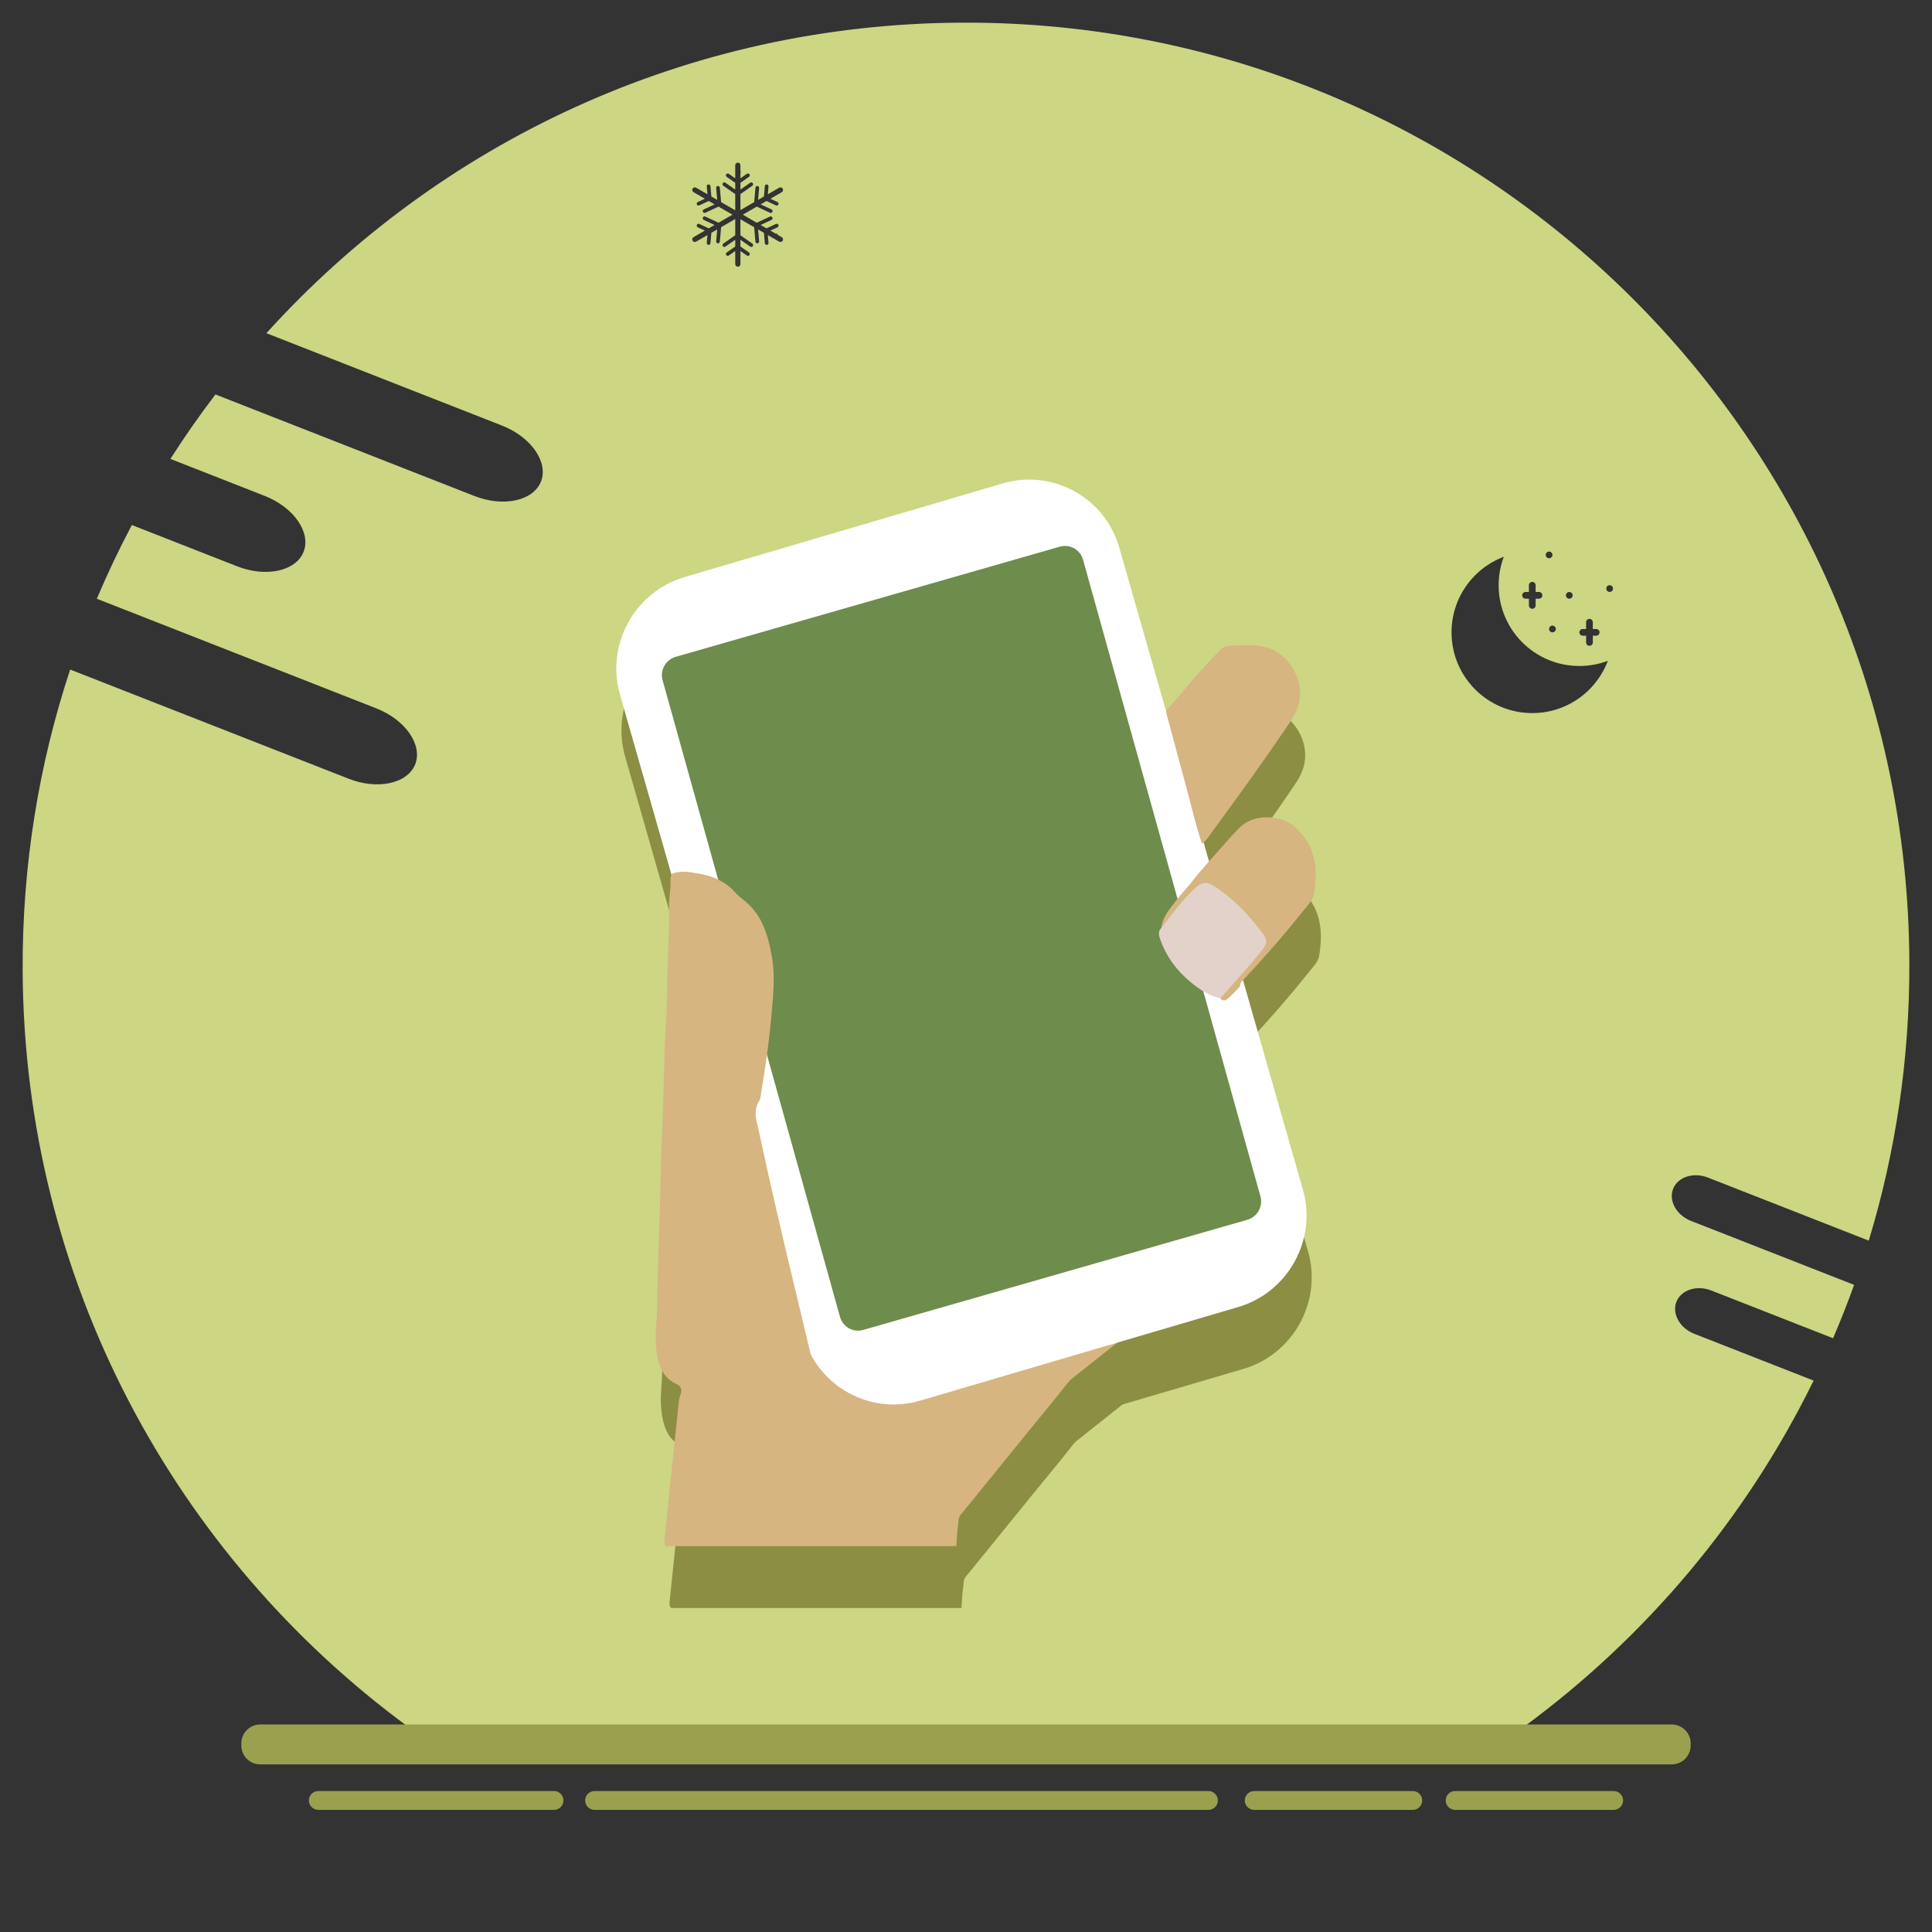 <svg xml:space="preserve" viewBox="0 0 2902.68 2902.68" height="2902.68px" width="2902.68px" y="0px" x="0px" xmlns:xlink="http://www.w3.org/1999/xlink" xmlns="http://www.w3.org/2000/svg" id="图层_1" version="1.1">
<rect x="0" y="0" width="2902.68" height="2902.68" fill="#333333" stroke="none"/>
<path d="M613.806,2594.839H2288.89c184.219-135.162,334.533-313.748,435.91-520.613l-179.293-70.307
	c-21.771-8.537-33.844-30.162-26.828-48.057c7.018-17.893,30.57-25.549,52.342-17.01l183.018,71.766
	c11.322-26.336,21.869-53.084,31.611-80.213l-245.133-96.125c-21.771-8.537-33.844-30.162-26.826-48.055
	c7.016-17.895,30.57-25.549,52.342-17.012l241.627,94.748c40.178-132.225,61.549-272.609,60.994-418.027
	C2865.669,663.173,2228.696,31.042,1445.937,34.028C1030.964,35.61,658.331,215.376,400.212,500.579L754.358,639.45
	c43.543,17.076,69.836,54.848,58.428,83.939c-11.408,29.09-56.369,38.922-99.912,21.848L323.687,592.626
	c-23.861,31.285-46.447,63.594-67.684,96.846l141.709,55.568c43.545,17.074,69.838,54.848,58.43,83.939
	s-56.367,38.924-99.912,21.848l-158.145-62.014c-19.084,36.023-36.656,72.969-52.639,110.748l419.961,164.68
	c43.543,17.074,69.836,54.847,58.428,83.939c-11.408,29.092-56.367,38.922-99.91,21.848l-418.497-164.105
	c-46.882,141.721-72.001,293.32-71.4,450.823C35.811,1924.245,263.739,2338.013,613.806,2594.839z M2418.372,879.203
	c2.787,0,5.053,2.26,5.053,5.054c0,2.792-2.266,5.055-5.053,5.055c-2.791,0-5.059-2.263-5.059-5.055
	C2413.313,881.466,2415.579,879.203,2418.372,879.203z M2377.935,944.997h5.059v-10.113c0-2.792,2.26-5.054,5.053-5.054
	c2.791,0,5.047,2.262,5.051,5.057v10.11h5.057c2.791,0,5.051,2.263,5.051,5.055c0,2.786-2.256,5.051-5.051,5.051h-5.057v10.106
	c0,2.791-2.26,5.054-5.051,5.054c-2.793,0-5.053-2.263-5.053-5.054v-10.106h-5.059c-2.793,0-5.053-2.263-5.053-5.051
	C2372.882,947.26,2375.142,944.997,2377.935,944.997z M2357.714,889.394c2.793,0,5.057,2.263,5.057,5.055
	c0,2.791-2.264,5.054-5.057,5.054c-2.785,0-5.051-2.263-5.051-5.054C2352.663,891.656,2354.931,889.394,2357.714,889.394z
	 M2337.501,944.994c0,2.789-2.266,5.055-5.061,5.055c-2.791,0-5.051-2.269-5.051-5.055c0-2.791,2.26-5.054,5.051-5.054
	C2335.235,939.94,2337.501,942.203,2337.501,944.994z M2327.39,828.659c2.795,0,5.051,2.262,5.051,5.051
	c0,2.793-2.26,5.055-5.051,5.055s-5.061-2.262-5.061-5.055C2322.329,830.921,2324.595,828.659,2327.39,828.659z M2292.011,889.396
	h5.049v-10.114c0-2.789,2.268-5.055,5.059-5.055c2.787,0,5.053,2.266,5.053,5.055v10.114h5.051c2.791,0,5.061,2.263,5.061,5.054
	c0,2.792-2.27,5.055-5.061,5.055h-5.051v10.107c0,2.789-2.266,5.052-5.053,5.052c-2.793,0-5.059-2.263-5.059-5.052v-10.107h-5.049
	c-2.791,0-5.061-2.263-5.061-5.055C2286.95,891.659,2289.216,889.396,2292.011,889.396z M2217.116,863.511
	c0.396-0.389,0.799-0.77,1.199-1.152c0.559-0.533,1.121-1.063,1.688-1.584c0.418-0.385,0.836-0.771,1.26-1.15
	c0.086-0.076,0.17-0.156,0.256-0.234c-0.012,0.016-0.025,0.031-0.037,0.045c11.008-9.803,23.805-17.641,37.852-22.936
	c-5.016,13.307-7.764,27.727-7.764,42.783c0,66.999,54.311,121.312,121.313,121.312c15.057,0,29.479-2.746,42.781-7.762
	c-5.293,14.041-13.125,26.833-22.92,37.838c0.01-0.009,0.021-0.018,0.031-0.027c-0.055,0.063-0.111,0.122-0.168,0.184
	c-0.438,0.491-0.885,0.976-1.33,1.459c-0.443,0.479-0.891,0.955-1.34,1.428c-0.445,0.468-0.891,0.937-1.344,1.397
	c-0.781,0.796-1.574,1.581-2.379,2.355c-0.449,0.432-0.906,0.854-1.361,1.279c-0.5,0.466-1.002,0.929-1.508,1.386
	c-0.473,0.427-0.947,0.852-1.426,1.271c-0.654,0.572-1.318,1.134-1.984,1.692c-0.627,0.525-1.26,1.042-1.896,1.555
	c-0.586,0.471-1.176,0.938-1.77,1.399c-0.484,0.375-0.973,0.746-1.463,1.113c-0.639,0.479-1.285,0.95-1.934,1.417
	c-0.602,0.433-1.205,0.861-1.813,1.282c-0.766,0.53-1.537,1.054-2.314,1.566c-0.48,0.315-0.963,0.625-1.445,0.934
	c-0.682,0.436-1.367,0.862-2.059,1.284c-0.436,0.267-0.869,0.538-1.311,0.799c-1.029,0.611-2.07,1.206-3.119,1.787
	c-0.455,0.252-0.914,0.496-1.371,0.742c-0.748,0.401-1.498,0.795-2.254,1.181c-0.451,0.229-0.898,0.462-1.354,0.686
	c-1.104,0.547-2.217,1.079-3.34,1.593c-0.387,0.178-0.779,0.346-1.17,0.519c-0.855,0.38-1.715,0.752-2.58,1.112
	c-0.445,0.186-0.893,0.371-1.34,0.552c-1.143,0.461-2.291,0.908-3.451,1.334c-0.283,0.104-0.568,0.202-0.852,0.304
	c-1.039,0.373-2.082,0.731-3.135,1.076c-0.43,0.142-0.863,0.28-1.297,0.417c-1.043,0.33-2.092,0.646-3.148,0.948
	c-0.26,0.074-0.518,0.154-0.779,0.228c-1.277,0.355-2.564,0.686-3.859,1.001c-0.398,0.097-0.799,0.188-1.197,0.281
	c-1.045,0.243-2.096,0.473-3.15,0.688c-0.332,0.067-0.66,0.14-0.992,0.205c-1.332,0.26-2.672,0.498-4.018,0.715
	c-0.338,0.055-0.678,0.102-1.018,0.153c-1.1,0.167-2.203,0.319-3.313,0.457c-0.365,0.046-0.73,0.094-1.098,0.136
	c-1.385,0.158-2.773,0.298-4.17,0.41c-0.23,0.019-0.463,0.03-0.693,0.047c-1.209,0.09-2.422,0.161-3.641,0.215
	c-0.387,0.018-0.771,0.034-1.158,0.048c-1.434,0.05-2.871,0.084-4.316,0.084c-67.002,0-121.313-54.314-121.313-121.311
	c0-1.446,0.033-2.884,0.084-4.317c0.014-0.386,0.031-0.771,0.047-1.155c0.055-1.222,0.125-2.438,0.215-3.65
	c0.018-0.228,0.029-0.456,0.047-0.684c0.113-1.399,0.252-2.792,0.412-4.178c0.041-0.363,0.088-0.724,0.133-1.086
	c0.139-1.117,0.293-2.23,0.461-3.338c0.051-0.33,0.096-0.661,0.15-0.989c0.217-1.355,0.457-2.703,0.719-4.043
	c0.061-0.314,0.131-0.626,0.193-0.939c0.221-1.079,0.455-2.153,0.705-3.223c0.088-0.38,0.176-0.761,0.268-1.14
	c0.318-1.31,0.652-2.612,1.012-3.904c0.064-0.227,0.133-0.45,0.197-0.677c0.314-1.098,0.643-2.188,0.986-3.272
	c0.127-0.406,0.258-0.812,0.391-1.216c0.361-1.106,0.738-2.207,1.133-3.299c0.068-0.191,0.131-0.386,0.201-0.577
	c0.449-1.226,0.924-2.438,1.41-3.646c0.166-0.413,0.338-0.823,0.508-1.233c0.385-0.924,0.781-1.842,1.188-2.754
	c0.15-0.339,0.297-0.681,0.451-1.019c0.527-1.154,1.074-2.298,1.637-3.433c0.199-0.403,0.406-0.802,0.609-1.202
	c0.42-0.823,0.848-1.641,1.285-2.453c0.219-0.406,0.436-0.814,0.658-1.218c0.6-1.084,1.215-2.158,1.846-3.222
	c0.225-0.378,0.457-0.75,0.688-1.126c0.465-0.766,0.938-1.525,1.422-2.28c0.275-0.433,0.553-0.864,0.836-1.294
	c0.596-0.907,1.205-1.808,1.824-2.697c0.299-0.429,0.604-0.852,0.906-1.275c0.539-0.752,1.082-1.496,1.637-2.234
	c0.326-0.436,0.656-0.867,0.988-1.297c0.535-0.693,1.08-1.379,1.629-2.061c0.342-0.424,0.684-0.848,1.031-1.268
	c0.693-0.836,1.398-1.662,2.115-2.48c0.367-0.418,0.74-0.832,1.113-1.248c0.533-0.592,1.072-1.178,1.617-1.76
	c0.361-0.385,0.719-0.775,1.086-1.156C2215.456,865.163,2216.28,864.331,2217.116,863.511z M1048.325,341.481
	c-1.385-0.654-1.977-2.307-1.322-3.691c0.65-1.373,2.285-1.969,3.664-1.334l14.203,6.623l8.783-5.07l-16.264-7.584
	c-1.396-0.627-2.021-2.268-1.395-3.664s2.268-2.021,3.664-1.395c0.025,0.012,0.049,0.023,0.074,0.035l19.781,9.223l20.965-12.104
	l-20.965-12.105l-19.781,9.225c-1.344,0.625-2.939,0.086-3.627-1.225l-0.057-0.115c-0.648-1.389-0.047-3.037,1.34-3.686
	l16.264-7.584l-8.783-5.07l-14.203,6.623c-1.34,0.625-2.938,0.088-3.625-1.223l-0.059-0.117c-0.646-1.387-0.047-3.037,1.342-3.684
	l10.686-4.982l-17.045-9.84c-1.848-1.084-2.469-3.461-1.385-5.311c1.074-1.832,3.42-2.461,5.266-1.41l17.043,9.838l-1.027-11.744
	c-0.133-1.523,0.994-2.869,2.52-3.002c1.525-0.135,2.869,0.994,3.004,2.52l1.365,15.611l8.783,5.07l-1.564-17.877
	c-0.133-1.525,0.994-2.869,2.52-3.002s2.869,0.994,3.002,2.52l1.904,21.742l21.232,12.26v-24.363l-17.932-12.521
	c-1.254-0.875-1.559-2.602-0.684-3.854c0.002-0.002,0.002-0.002,0.004-0.004l0.004-0.01c0.879-1.25,2.604-1.553,3.855-0.678
	l14.752,10.299v-10.143l-12.875-8.988l-0.006-0.004c-1.252-0.879-1.553-2.605-0.676-3.855l0,0l0.006-0.008
	c0.879-1.252,2.604-1.555,3.855-0.68l9.695,6.768v-19.679c0-2.144,1.736-3.881,3.881-3.881h0.021c2.143,0,3.881,1.737,3.881,3.881
	l-0.002,8.927c0.471,0.129,0.822,0.541,0.822,1.053v0.002c-0.002,0.51-0.354,0.92-0.822,1.049v8.648l9.695-6.768
	c1.254-0.875,2.977-0.572,3.855,0.68l0.006,0.008c0.879,1.25,0.578,2.975-0.674,3.854c0,0,0,0,0,0.002l-0.006,0.004l-12.877,8.988
	v10.143l14.752-10.301c1.254-0.875,2.979-0.57,3.855,0.68l0.006,0.01c0.877,1.25,0.576,2.977-0.674,3.854
	c-0.002,0.002-0.004,0.004-0.006,0.004l-17.932,12.521v24.043l20.678-11.939l1.9-21.742c0.129-1.475,1.395-2.588,2.873-2.527
	l0.131,0.008c1.525,0.133,2.652,1.479,2.52,3.002l-1.563,17.877l8.781-5.07l1.367-15.611c0.129-1.475,1.393-2.588,2.871-2.527
	l0.131,0.008c1.525,0.133,2.652,1.479,2.52,3.002l-1.027,11.744l17.043-9.838c1.855-1.072,4.229-0.438,5.301,1.42l0,0
	c1.072,1.855,0.436,4.229-1.42,5.301l-17.043,9.84l10.684,4.982c1.385,0.654,1.977,2.307,1.322,3.691
	c-0.65,1.373-2.283,1.967-3.664,1.332l-14.203-6.623l-8.783,5.07l16.264,7.584c1.391,0.641,2,2.287,1.361,3.678
	c-0.641,1.391-2.285,2-3.678,1.359c-0.008-0.004-0.018-0.008-0.025-0.012l-19.781-9.225l-20.967,12.104l20.967,12.105l19.781-9.223
	c1.34-0.627,2.938-0.088,3.625,1.223l0.057,0.117c0.648,1.387,0.049,3.037-1.34,3.684l-16.262,7.584l8.781,5.07l14.203-6.623
	c1.342-0.625,2.938-0.086,3.625,1.225l0.059,0.117c0.646,1.387,0.047,3.035-1.34,3.684h-0.002l-10.684,4.982l8.555,4.939
	c0.184-0.359,0.547-0.611,0.979-0.611c0.613,0.002,1.109,0.498,1.107,1.109c0,0.002,0,0.002,0,0.004c0,0.221-0.082,0.416-0.195,0.59
	l6.598,3.809c1.855,1.07,2.492,3.443,1.42,5.301c-1.072,1.855-3.445,2.492-5.301,1.42l0,0l-17.043-9.84l1.027,11.744
	c0.133,1.525-0.994,2.869-2.52,3.004c-1.525,0.133-2.869-0.996-3.002-2.521l-1.367-15.611l-8.781-5.07l1.563,17.877
	c0.133,1.525-0.994,2.869-2.52,3.004c-1.525,0.133-2.869-0.996-3.004-2.521l-1.9-21.742l-20.678-11.939v24.043l17.932,12.521
	l0.004,0.002c1.25,0.877,1.555,2.604,0.678,3.855c0,0,0,0.002-0.002,0.002l-0.006,0.008c-0.877,1.252-2.602,1.555-3.855,0.68
	l-14.75-10.301v10.143l12.875,8.99l0.006,0.004c1.25,0.877,1.553,2.604,0.674,3.854l0,0l-0.006,0.008
	c-0.877,1.252-2.602,1.555-3.855,0.682l-9.693-6.77v19.68c0,2.143-1.738,3.881-3.881,3.881h-0.021c-2.145,0-3.881-1.738-3.881-3.881
	v-19.68l-9.695,6.77c-1.252,0.873-2.977,0.57-3.855-0.682l-0.006-0.008c-0.877-1.25-0.576-2.975,0.674-3.854h0.002l0.006-0.004
	l12.875-8.99v-10.143l-14.752,10.301c-1.252,0.875-2.977,0.572-3.855-0.68l-0.006-0.008c-0.877-1.252-0.576-2.977,0.676-3.855
	c0.002-0.002,0.004-0.002,0.006-0.004l17.932-12.521v-24.363l-21.232,12.26l-1.904,21.742c-0.127,1.475-1.393,2.588-2.871,2.529
	l-0.131-0.01c-1.525-0.133-2.652-1.477-2.52-3.002l1.564-17.877l-8.783,5.07l-1.365,15.611c-0.129,1.475-1.395,2.588-2.873,2.529
	l-0.131-0.01c-1.525-0.133-2.652-1.477-2.52-3.002l1.027-11.744l-17.043,9.84c-1.855,1.072-4.229,0.436-5.301-1.42
	c-1.072-1.857-0.436-4.23,1.42-5.301l17.045-9.842L1048.325,341.481z" fill="#CCD683"></path>
<g>
	<path d="M2540.124,2619.239c0-15.592-12.756-28.348-28.346-28.348H390.903c-15.59,0-28.346,12.756-28.346,28.348
		v3.295c0,15.59,12.756,28.346,28.346,28.346h2120.875c15.59,0,28.346-12.756,28.346-28.346V2619.239z" fill="#9AA04D"></path>
</g>
<g>
	<g>
		<g>
			<path d="M846.591,2705.038c0-7.795-6.378-14.172-14.174-14.172H478.241c-7.796,0-14.174,6.377-14.174,14.172
				s6.378,14.174,14.174,14.174h354.176C840.213,2719.212,846.591,2712.833,846.591,2705.038z" fill="#9AA04D"></path>
		</g>
		<g>
			<path d="M2136.774,2705.038c0-7.795-6.378-14.172-14.174-14.172h-238.223c-7.796,0-14.174,6.377-14.174,14.172
				s6.378,14.174,14.174,14.174h238.223C2130.396,2719.212,2136.774,2712.833,2136.774,2705.038z" fill="#9AA04D"></path>
		</g>
		<g>
			<path d="M2438.618,2705.038c0-7.795-6.378-14.172-14.174-14.172h-238.223c-7.796,0-14.174,6.377-14.174,14.172
				s6.378,14.174,14.174,14.174h238.223C2432.24,2719.212,2438.618,2712.833,2438.618,2705.038z" fill="#9AA04D"></path>
		</g>
		<g>
			<path d="M1829.747,2705.038c0-7.795-6.378-14.172-14.174-14.172H893.28c-7.796,0-14.174,6.377-14.174,14.172
				s6.378,14.174,14.174,14.174h922.293C1823.369,2719.212,1829.747,2712.833,1829.747,2705.038z" fill="#9AA04D"></path>
		</g>
	</g>
</g>
<g>
	<g>
		<path d="M1514.06,2181.537c-13.842,7.061-29.17,9.662-43.834,14.139
			c-26.069,7.956-52.549,14.574-78.857,21.752c-32.537,8.633-64.855,18.056-97.354,26.835c-4.738,1.281-9.729,0.975-14.256,2.982
			c-3.295-0.047-6.588-0.096-9.883-0.143c21.418-8.423,44.02-12.732,66.112-18.771c56.376-15.406,112.903-30.253,169.383-45.272
			C1508.202,2182.307,1511.161,2182.033,1514.06,2181.537z" fill="#8C8E43" clip-rule="evenodd" fill-rule="evenodd"></path>
		<path d="M1279.759,2247.245c27.82-9.605,56.559-15.92,84.902-23.645
			c8.797-2.396,17.313-6.243,26.701-6.173c-21.318,8.53-43.75,13.422-65.744,19.692
			C1310.587,2241.405,1295.991,2248.22,1279.759,2247.245z" fill="#8C8E43" clip-rule="evenodd" fill-rule="evenodd"></path>
		
			<rect height="281.448" width="571.217" fill="#8C8E43" clip-rule="evenodd" fill-rule="evenodd" transform="matrix(0.783 -0.622 0.622 0.783 -974.79 1379.034)" y="1946.341" x="1204.106"></rect>
		<g>
			<path d="M1965.29,1880.313c21.438,74.948-22.207,154.278-96.988,176.29l-478.277,140.783
				c-74.781,22.012-153.504-21.298-174.94-96.246l-275.966-964.835c-21.437-74.947,22.209-154.277,96.988-176.29l478.277-140.784
				c74.781-22.012,153.504,21.298,174.941,96.246L1965.29,1880.313z" fill="#8C8E43"></path>
		</g>
		<g>
			<path d="M1901.458,1890.476c4.185,15.018-4.653,30.822-19.641,35.12l-577.17,165.5
				c-14.987,4.297-30.673-4.475-34.857-19.493l-266.556-956.663c-4.185-15.018,4.653-30.822,19.64-35.12l577.17-165.502
				c14.986-4.297,30.672,4.475,34.856,19.493L1901.458,1890.476z" fill="#8C8E43"></path>
		</g>
		<path d="M1628.995,2151.958c-12.709,11.594-22.271,25.881-33.135,39.035
			c-28.273,34.238-56.137,68.814-84.16,103.262c-20.347,25.008-40.705,50.006-61.01,75.047c-3.799,4.687-2.628,10.779-3.566,16.118
			c-1.757,9.985-1.775,20.276-2.516,30.44c-145.496,0-290.991,0-436.488,0c-2.93-3.386-2.346-7.34-1.923-11.32
			c7.166-67.34,13.973-134.719,20.979-202.077c0.479-4.616,1.014-9.312,2.764-13.567c3.273-7.963,1.094-13.399-6.578-16.894
			c-16.337-7.44-23.474-21.475-27.23-37.947c-3.869-16.96-3.814-34.189-2.406-51.315c0.896-10.896,1.262-21.748,1.424-32.65
			c0.772-52.173,3.156-104.303,4.375-156.469c0.963-41.25,2.108-82.531,3.898-123.746c2.137-49.148,2.029-98.365,5.303-147.473
			c1.447-21.732,1.23-43.586,1.684-65.344c0.705-33.679,3.457-67.32,2.549-101.029c-0.373-13.909,2.903-27.617,2.09-41.543
			c0.426-3.073,0.346-6.292,2.459-8.898c12.422-4.813,24.947-2.658,37.467-0.519c22.195,3.333,41.973,11.5,57.287,28.646
			c4.643,5.198,10.236,9.365,15.57,13.801c25.393,21.113,33.742,50.855,39.354,81.217c5.747,31.104,1.961,62.546-0.792,93.822
			c-3.248,36.893-8.698,73.482-14.806,109.982c-0.913,5.462-0.775,11.275-4.148,16.135c-8.496,14.352-2.775,28.883,0.248,42.965
			c17.514,81.598,36.456,162.87,56.023,244c13.639,56.547,26.957,113.17,40.514,169.737c2.693,11.243,6.643,22.049,11.941,32.391
			c2.975,5.806,6.818,9.623,13.709,9.337c3.069-1.285,6.426-1.044,9.592-1.801c21.914-1.445,42.052-10.203,63-15.584
			c16.22-4.168,32.417-8.588,48.334-13.896c41.18-11.093,82.347-22.229,123.26-34.282c38.316-10.479,76.632-20.958,114.947-31.438
			c0.752,0.418,1,0.832,0.748,1.244C1629.503,2151.753,1629.251,2151.958,1628.995,2151.958z" fill="#8C8E43" clip-rule="evenodd" fill-rule="evenodd"></path>
		<path d="M1813.632,1360.317c-9.17-26.322-15.15-53.538-22.451-80.382
			c-10.168-37.382-20.194-74.802-30.242-112.216c-0.506-1.887-0.627-3.877-0.927-5.82c-1.202-2.217,0.567-2.816,1.97-3.615
			c12.465-14.426,25.129-28.688,37.343-43.323c13.55-16.232,28.019-31.563,42.995-46.47c3.955-3.936,8.975-5.063,13.477-5.213
			c17.418-0.584,34.975-2.621,52.243,1.618c29.022,7.124,51.378,36.479,52.827,66.498c0.834,17.292-4.867,31.491-14.102,45.222
			c-37.504,55.752-76.781,110.241-116.639,164.322C1825.083,1347.785,1821.197,1355.618,1813.632,1360.317z" fill="#8C8E43" clip-rule="evenodd" fill-rule="evenodd"></path>
		<path d="M1842.644,1594.526c-0.436-0.577-0.87-1.154-1.303-1.732
			c-1.633-4.538,2.191-6.524,4.482-8.982c18.657-20.018,36.557-40.687,53.781-61.943c10.129-12.498,10.47-15.826,0.762-28.572
			c-18.871-24.775-40.247-47.12-66.17-64.684c-13.877-9.405-19.795-8.561-32.109,3.222c-15.068,14.417-27.729,30.875-40.419,47.323
			c-2.477,3.209-4.07,7.72-9.208,7.969c2.049-17.592,13.766-29.842,23.843-42.965c6.343-8.259,19.674-23.352,19.674-23.352
			s14.612-18.6,22.401-27.049c2.855-3.095,3.524-4.23,3.524-4.23s1.466-1.598,5.526-6.014c14.732-16.016,28.35-33.033,43.961-48.266
			c20.115-19.625,60.238-18.607,81.205-0.331c31.941,27.846,35.611,62.864,29.367,100.958c-1.548,9.441-9.057,16.614-14.984,24.068
			c-29.341,36.896-60.372,72.328-92.639,106.686c-1.612,1.717-3.145,3.407-3.219,5.927c-0.098,1.518-0.742,2.799-1.677,3.961
			c-5.031,5.446-10.256,10.712-15.688,15.762C1850.587,1595.226,1847.147,1597.765,1842.644,1594.526z" fill="#8C8E43" clip-rule="evenodd" fill-rule="evenodd"></path>
		<path d="M1752.46,1487.126c15.469-19.633,30.084-39.963,48.241-57.359
			c13.093-12.543,19.383-13.396,34.642-3.225c27.211,18.137,49.16,41.752,68.699,67.62c9.15,12.115,7.855,16.687-2.493,29.36
			c-19.362,23.715-39.962,46.336-60.21,69.271c-14.906-2.967-27.445-10.727-39.211-19.813c-24.264-18.74-42.57-41.87-52.145-71.431
			C1748.193,1496.021,1748.442,1491.391,1752.46,1487.126z" fill="#8C8E43" clip-rule="evenodd" fill-rule="evenodd"></path>
	</g>
</g>
<g>
	<path d="M1506.319,2088.561c-13.842,7.061-29.17,9.662-43.834,14.139
		c-26.069,7.956-52.549,14.574-78.857,21.752c-32.537,8.633-64.855,18.056-97.354,26.835c-4.738,1.281-9.729,0.975-14.256,2.982
		c-3.295-0.047-6.588-0.096-9.883-0.143c21.418-8.423,44.02-12.732,66.112-18.771c56.376-15.406,112.903-30.253,169.383-45.272
		C1500.462,2089.331,1503.421,2089.057,1506.319,2088.561z" fill="#DAD7D5" clip-rule="evenodd" fill-rule="evenodd"></path>
	<path d="M1272.019,2154.269c27.82-9.605,56.559-15.92,84.902-23.645
		c8.797-2.396,17.313-6.243,26.701-6.173c-21.318,8.53-43.75,13.422-65.744,19.692
		C1302.847,2148.429,1288.251,2155.244,1272.019,2154.269z" fill="#FCF9F7" clip-rule="evenodd" fill-rule="evenodd"></path>
	
		<rect height="281.448" width="571.217" fill="#D6B580" clip-rule="evenodd" fill-rule="evenodd" transform="matrix(0.783 -0.622 0.622 0.783 -918.65 1354.057)" y="1853.365" x="1196.366"></rect>
	<g>
		<path d="M1957.55,1787.337c21.438,74.948-22.207,154.278-96.988,176.29l-478.277,140.783
			c-74.781,22.012-153.504-21.298-174.94-96.246L931.378,1043.33c-21.437-74.948,22.209-154.278,96.988-176.29l478.277-140.784
			c74.781-22.012,153.504,21.299,174.941,96.246L1957.55,1787.337z" fill="#FFFFFF"></path>
	</g>
	<g>
		<path d="M1893.718,1797.5c4.185,15.019-4.653,30.822-19.641,35.12l-577.17,165.5
			c-14.987,4.297-30.673-4.475-34.857-19.493l-266.556-956.663c-4.185-15.019,4.653-30.822,19.64-35.12l577.17-165.502
			c14.986-4.297,30.672,4.475,34.856,19.493L1893.718,1797.5z" fill="#6E8C4C"></path>
	</g>
	<path d="M1621.255,2058.982c-12.709,11.594-22.271,25.881-33.135,39.035
		c-28.273,34.238-56.137,68.814-84.16,103.262c-20.347,25.008-40.705,50.006-61.01,75.047c-3.799,4.687-2.628,10.779-3.566,16.118
		c-1.757,9.985-1.775,20.276-2.516,30.44c-145.496,0-290.991,0-436.488,0c-2.93-3.386-2.346-7.34-1.923-11.32
		c7.166-67.34,13.973-134.719,20.979-202.077c0.479-4.616,1.014-9.312,2.764-13.567c3.273-7.963,1.094-13.399-6.578-16.894
		c-16.337-7.44-23.474-21.475-27.23-37.947c-3.869-16.96-3.814-34.189-2.406-51.315c0.896-10.896,1.262-21.748,1.424-32.65
		c0.772-52.173,3.156-104.303,4.375-156.469c0.963-41.25,2.108-82.531,3.898-123.746c2.137-49.148,2.029-98.365,5.303-147.473
		c1.447-21.732,1.23-43.586,1.684-65.344c0.705-33.679,3.457-67.32,2.549-101.029c-0.373-13.909,2.903-27.617,2.09-41.543
		c0.426-3.073,0.346-6.292,2.459-8.898c12.422-4.813,24.947-2.658,37.467-0.519c22.195,3.333,41.973,11.5,57.287,28.646
		c4.643,5.198,10.236,9.365,15.57,13.801c25.393,21.113,33.742,50.855,39.354,81.217c5.747,31.104,1.961,62.546-0.792,93.822
		c-3.248,36.893-8.698,73.482-14.806,109.982c-0.913,5.462-0.775,11.275-4.148,16.135c-8.496,14.352-2.775,28.883,0.248,42.965
		c17.514,81.598,36.456,162.87,56.023,244c13.639,56.547,26.957,113.17,40.514,169.737c2.693,11.243,6.643,22.049,11.941,32.391
		c2.975,5.806,6.818,9.623,13.709,9.337c3.069-1.285,6.426-1.044,9.592-1.801c21.914-1.445,42.052-10.203,63-15.584
		c16.22-4.168,32.417-8.588,48.334-13.896c41.18-11.093,82.347-22.229,123.26-34.282c38.316-10.479,76.632-20.958,114.947-31.438
		c0.752,0.418,1,0.832,0.748,1.244C1621.763,2058.777,1621.511,2058.982,1621.255,2058.982z" fill="#D6B580" clip-rule="evenodd" fill-rule="evenodd"></path>
	<path d="M1805.892,1267.341c-9.17-26.322-15.15-53.538-22.451-80.382
		c-10.168-37.382-20.194-74.802-30.242-112.216c-0.506-1.887-0.627-3.877-0.927-5.82c-1.202-2.217,0.567-2.816,1.97-3.615
		c12.465-14.426,25.129-28.688,37.343-43.323c13.55-16.232,28.019-31.563,42.995-46.47c3.955-3.936,8.975-5.063,13.477-5.213
		c17.418-0.584,34.975-2.621,52.243,1.618c29.022,7.124,51.378,36.479,52.827,66.498c0.834,17.292-4.867,31.491-14.102,45.222
		c-37.504,55.752-76.781,110.241-116.639,164.322C1817.343,1254.809,1813.457,1262.642,1805.892,1267.341z" fill="#D6B580" clip-rule="evenodd" fill-rule="evenodd"></path>
	<path d="M1834.903,1501.55c-0.436-0.577-0.87-1.154-1.303-1.732
		c-1.633-4.538,2.191-6.524,4.482-8.982c18.657-20.018,36.557-40.687,53.781-61.943c10.129-12.498,10.47-15.826,0.762-28.572
		c-18.871-24.775-40.247-47.12-66.17-64.684c-13.877-9.405-19.795-8.561-32.109,3.222c-15.068,14.417-27.729,30.875-40.419,47.323
		c-2.477,3.209-4.07,7.72-9.208,7.969c2.049-17.592,13.766-29.842,23.843-42.965c6.343-8.259,19.674-23.352,19.674-23.352
		s14.612-18.6,22.401-27.049c2.855-3.095,3.524-4.23,3.524-4.23s1.466-1.598,5.526-6.014c14.732-16.016,28.35-33.033,43.961-48.266
		c20.115-19.625,60.238-18.607,81.205-0.331c31.941,27.846,35.611,62.864,29.367,100.958c-1.548,9.441-9.057,16.614-14.984,24.068
		c-29.341,36.896-60.372,72.328-92.639,106.686c-1.612,1.717-3.145,3.407-3.219,5.927c-0.098,1.518-0.742,2.799-1.677,3.961
		c-5.031,5.446-10.256,10.712-15.688,15.762C1842.847,1502.25,1839.407,1504.789,1834.903,1501.55z" fill="#D6B580" clip-rule="evenodd" fill-rule="evenodd"></path>
	<path d="M1744.72,1394.15c15.469-19.633,30.084-39.963,48.241-57.359
		c13.093-12.543,19.383-13.396,34.642-3.225c27.211,18.137,49.16,41.752,68.699,67.62c9.15,12.115,7.855,16.687-2.493,29.36
		c-19.362,23.715-39.962,46.336-60.21,69.271c-14.906-2.967-27.445-10.727-39.211-19.813c-24.264-18.74-42.57-41.87-52.145-71.431
		C1740.453,1403.044,1740.702,1398.415,1744.72,1394.15z" fill="#E2D2C9" clip-rule="evenodd" fill-rule="evenodd"></path>
</g>
</svg>
